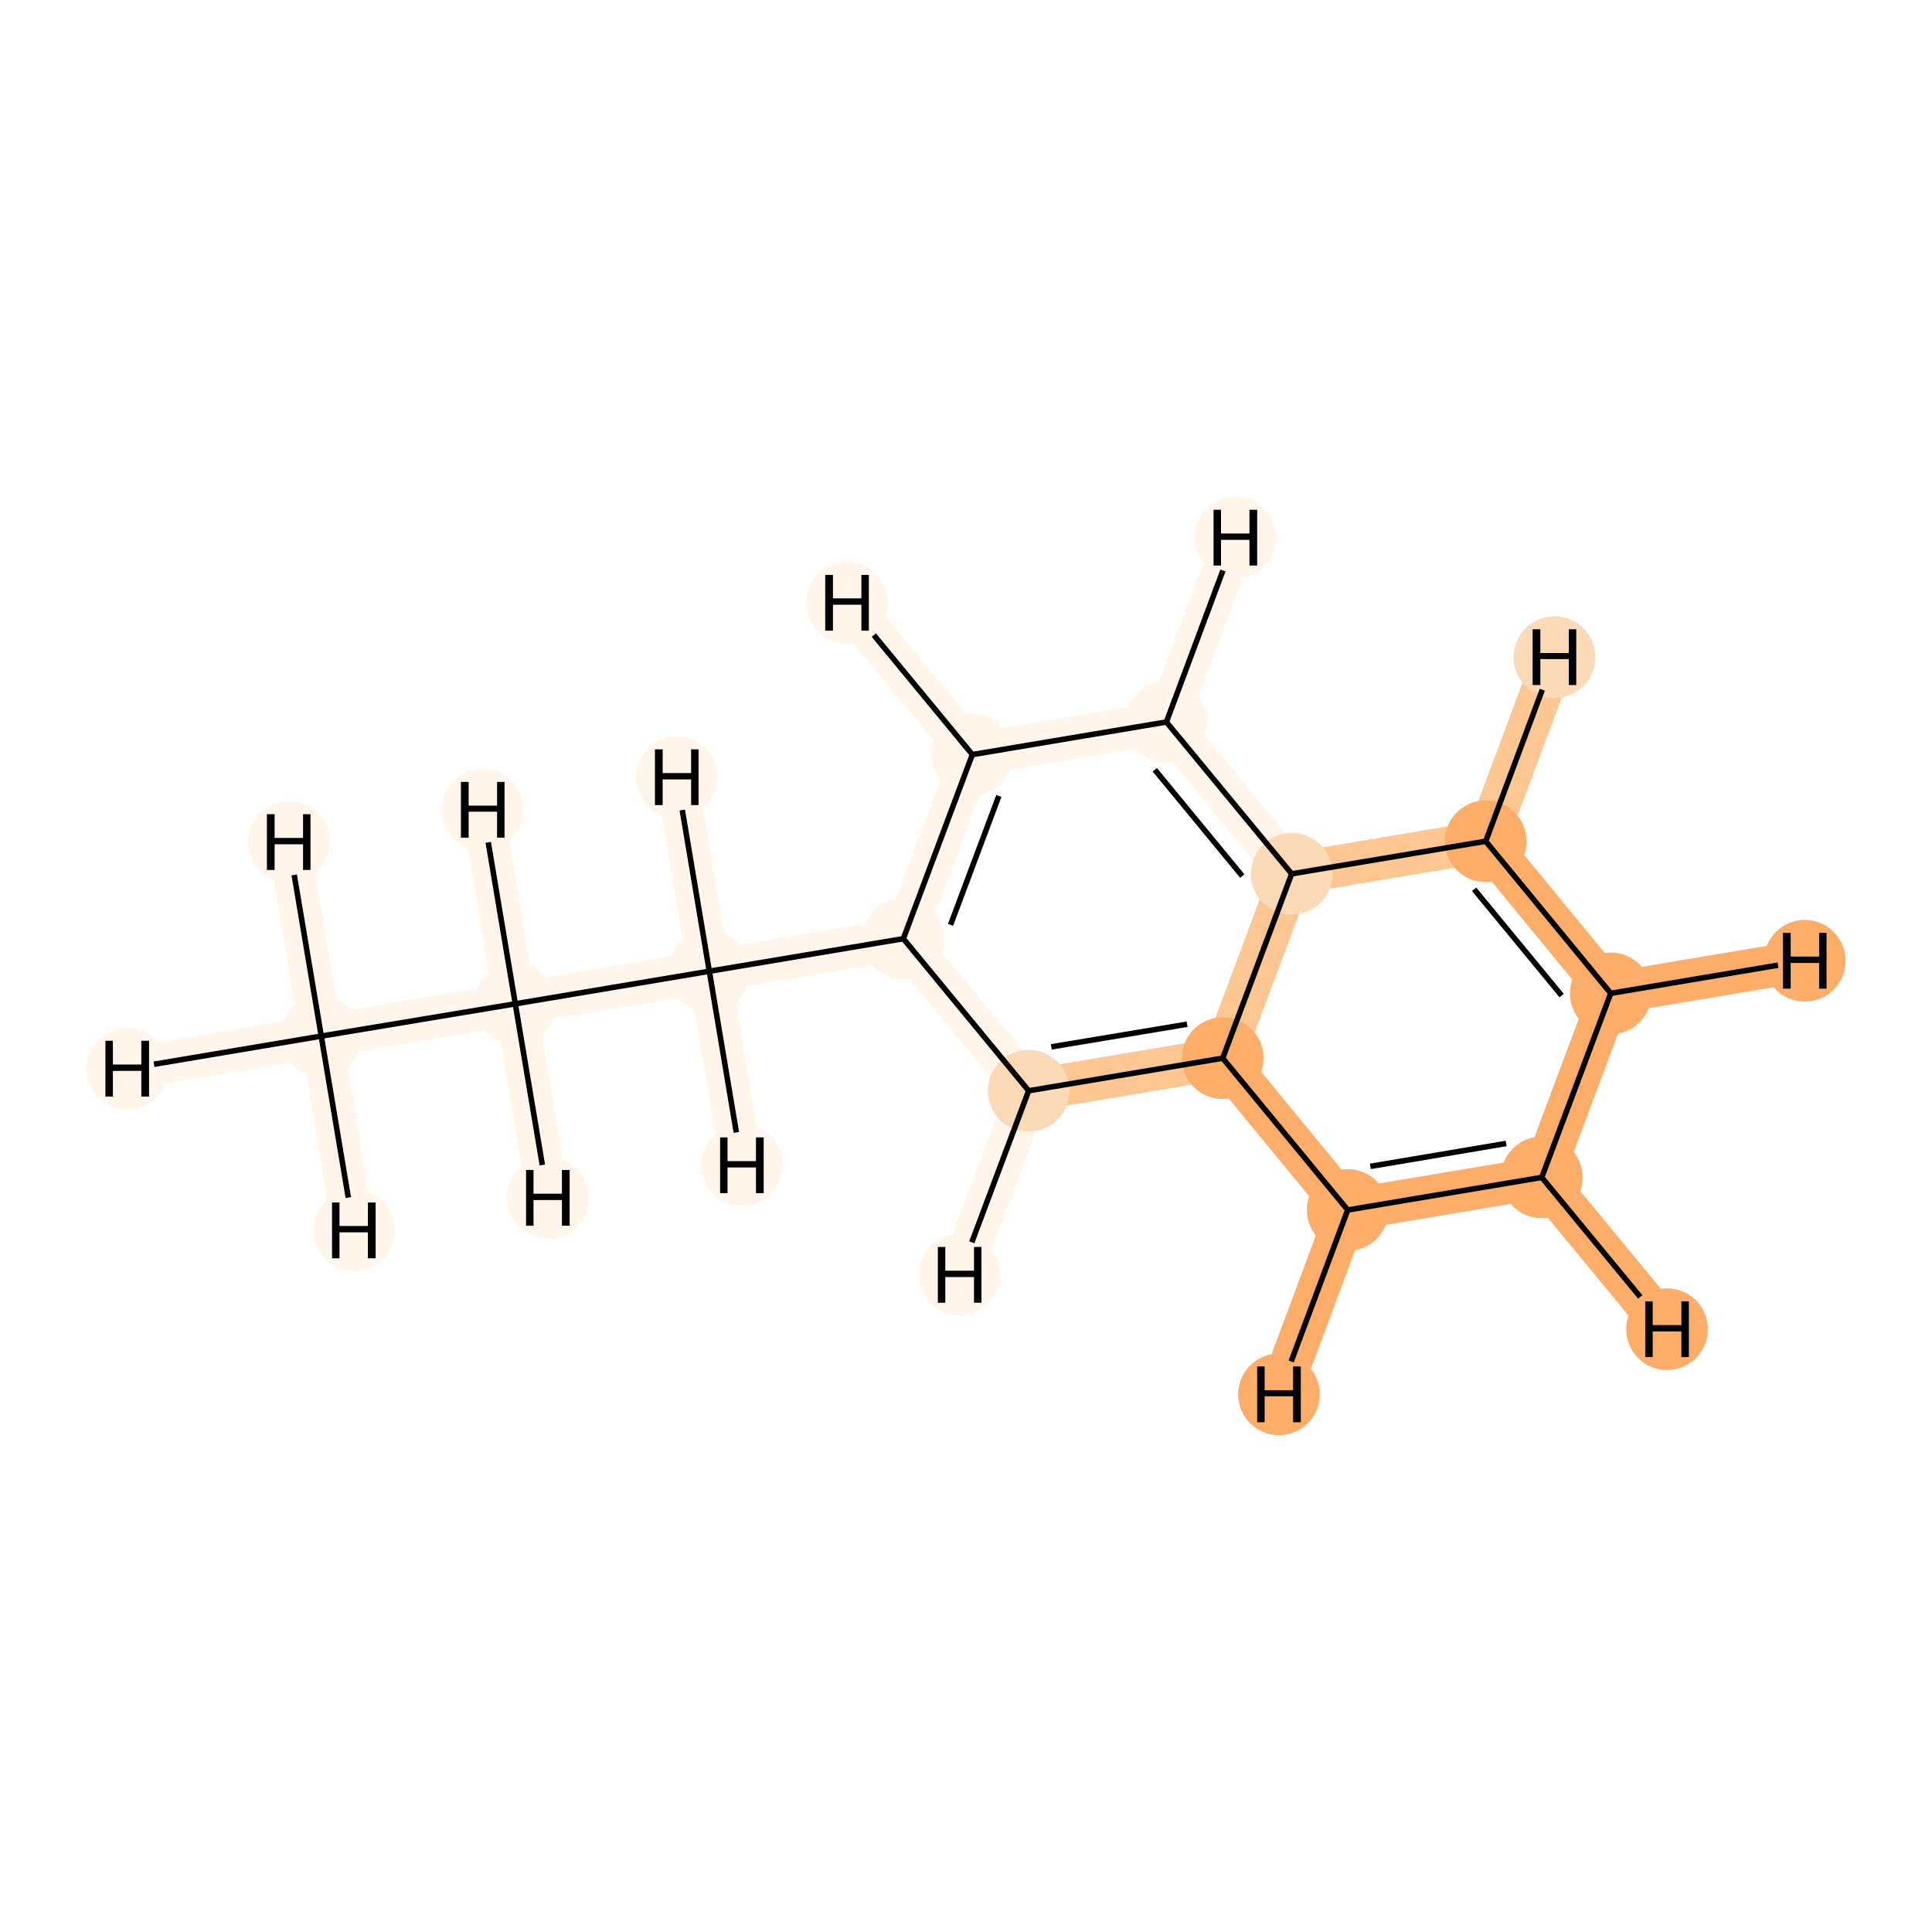 <?xml version='1.0' encoding='iso-8859-1'?>
<svg version='1.1' baseProfile='full'
              xmlns='http://www.w3.org/2000/svg'
                      xmlns:rdkit='http://www.rdkit.org/xml'
                      xmlns:xlink='http://www.w3.org/1999/xlink'
                  xml:space='preserve'
width='700px' height='700px' viewBox='0 0 700 700'>
<!-- END OF HEADER -->
<rect style='opacity:1.0;fill:#FFFFFF;stroke:none' width='700.0' height='700.0' x='0.0' y='0.0'> </rect>
<path d='M 116.4,375.4 L 186.7,363.7' style='fill:none;fill-rule:evenodd;stroke:#FFF5EB;stroke-width:15.2px;stroke-linecap:butt;stroke-linejoin:miter;stroke-opacity:1' />
<path d='M 116.4,375.4 L 46.1,387.2' style='fill:none;fill-rule:evenodd;stroke:#FFF5EB;stroke-width:15.2px;stroke-linecap:butt;stroke-linejoin:miter;stroke-opacity:1' />
<path d='M 116.4,375.4 L 104.6,305.1' style='fill:none;fill-rule:evenodd;stroke:#FFF5EB;stroke-width:15.2px;stroke-linecap:butt;stroke-linejoin:miter;stroke-opacity:1' />
<path d='M 116.4,375.4 L 128.2,445.8' style='fill:none;fill-rule:evenodd;stroke:#FFF5EB;stroke-width:15.2px;stroke-linecap:butt;stroke-linejoin:miter;stroke-opacity:1' />
<path d='M 186.7,363.7 L 257.0,351.9' style='fill:none;fill-rule:evenodd;stroke:#FFF5EB;stroke-width:15.2px;stroke-linecap:butt;stroke-linejoin:miter;stroke-opacity:1' />
<path d='M 186.7,363.7 L 174.9,293.4' style='fill:none;fill-rule:evenodd;stroke:#FFF5EB;stroke-width:15.2px;stroke-linecap:butt;stroke-linejoin:miter;stroke-opacity:1' />
<path d='M 186.7,363.7 L 198.5,434.0' style='fill:none;fill-rule:evenodd;stroke:#FFF5EB;stroke-width:15.2px;stroke-linecap:butt;stroke-linejoin:miter;stroke-opacity:1' />
<path d='M 257.0,351.9 L 327.3,340.1' style='fill:none;fill-rule:evenodd;stroke:#FFF5EB;stroke-width:15.2px;stroke-linecap:butt;stroke-linejoin:miter;stroke-opacity:1' />
<path d='M 257.0,351.9 L 245.2,281.6' style='fill:none;fill-rule:evenodd;stroke:#FFF5EB;stroke-width:15.2px;stroke-linecap:butt;stroke-linejoin:miter;stroke-opacity:1' />
<path d='M 257.0,351.9 L 268.8,422.2' style='fill:none;fill-rule:evenodd;stroke:#FFF5EB;stroke-width:15.2px;stroke-linecap:butt;stroke-linejoin:miter;stroke-opacity:1' />
<path d='M 327.3,340.1 L 352.3,273.4' style='fill:none;fill-rule:evenodd;stroke:#FFF5EB;stroke-width:15.2px;stroke-linecap:butt;stroke-linejoin:miter;stroke-opacity:1' />
<path d='M 327.3,340.1 L 372.7,395.2' style='fill:none;fill-rule:evenodd;stroke:#FFF5EB;stroke-width:15.2px;stroke-linecap:butt;stroke-linejoin:miter;stroke-opacity:1' />
<path d='M 352.3,273.4 L 422.6,261.6' style='fill:none;fill-rule:evenodd;stroke:#FFF5EB;stroke-width:15.2px;stroke-linecap:butt;stroke-linejoin:miter;stroke-opacity:1' />
<path d='M 352.3,273.4 L 306.9,218.4' style='fill:none;fill-rule:evenodd;stroke:#FFF5EB;stroke-width:15.2px;stroke-linecap:butt;stroke-linejoin:miter;stroke-opacity:1' />
<path d='M 422.6,261.6 L 468.0,316.6' style='fill:none;fill-rule:evenodd;stroke:#FFF5EB;stroke-width:15.2px;stroke-linecap:butt;stroke-linejoin:miter;stroke-opacity:1' />
<path d='M 422.6,261.6 L 447.6,194.8' style='fill:none;fill-rule:evenodd;stroke:#FFF5EB;stroke-width:15.2px;stroke-linecap:butt;stroke-linejoin:miter;stroke-opacity:1' />
<path d='M 468.0,316.6 L 443.0,383.4' style='fill:none;fill-rule:evenodd;stroke:#FDC793;stroke-width:15.2px;stroke-linecap:butt;stroke-linejoin:miter;stroke-opacity:1' />
<path d='M 468.0,316.6 L 538.3,304.8' style='fill:none;fill-rule:evenodd;stroke:#FDC793;stroke-width:15.2px;stroke-linecap:butt;stroke-linejoin:miter;stroke-opacity:1' />
<path d='M 443.0,383.4 L 372.7,395.2' style='fill:none;fill-rule:evenodd;stroke:#FDC793;stroke-width:15.2px;stroke-linecap:butt;stroke-linejoin:miter;stroke-opacity:1' />
<path d='M 443.0,383.4 L 488.3,438.4' style='fill:none;fill-rule:evenodd;stroke:#FDAD6A;stroke-width:15.2px;stroke-linecap:butt;stroke-linejoin:miter;stroke-opacity:1' />
<path d='M 372.7,395.2 L 347.7,461.9' style='fill:none;fill-rule:evenodd;stroke:#FFF5EB;stroke-width:15.2px;stroke-linecap:butt;stroke-linejoin:miter;stroke-opacity:1' />
<path d='M 488.3,438.4 L 558.6,426.6' style='fill:none;fill-rule:evenodd;stroke:#FDAD6A;stroke-width:15.2px;stroke-linecap:butt;stroke-linejoin:miter;stroke-opacity:1' />
<path d='M 488.3,438.4 L 463.4,505.2' style='fill:none;fill-rule:evenodd;stroke:#FDAD6A;stroke-width:15.2px;stroke-linecap:butt;stroke-linejoin:miter;stroke-opacity:1' />
<path d='M 558.6,426.6 L 583.6,359.9' style='fill:none;fill-rule:evenodd;stroke:#FDAD6A;stroke-width:15.2px;stroke-linecap:butt;stroke-linejoin:miter;stroke-opacity:1' />
<path d='M 558.6,426.6 L 604.0,481.6' style='fill:none;fill-rule:evenodd;stroke:#FDAD6A;stroke-width:15.2px;stroke-linecap:butt;stroke-linejoin:miter;stroke-opacity:1' />
<path d='M 583.6,359.9 L 538.3,304.8' style='fill:none;fill-rule:evenodd;stroke:#FDAD6A;stroke-width:15.2px;stroke-linecap:butt;stroke-linejoin:miter;stroke-opacity:1' />
<path d='M 583.6,359.9 L 653.9,348.1' style='fill:none;fill-rule:evenodd;stroke:#FDAD6A;stroke-width:15.2px;stroke-linecap:butt;stroke-linejoin:miter;stroke-opacity:1' />
<path d='M 538.3,304.8 L 563.2,238.1' style='fill:none;fill-rule:evenodd;stroke:#FDC793;stroke-width:15.2px;stroke-linecap:butt;stroke-linejoin:miter;stroke-opacity:1' />
<ellipse cx='116.4' cy='375.4' rx='14.3' ry='14.3'  style='fill:#FFF5EB;fill-rule:evenodd;stroke:#FFF5EB;stroke-width:1.0px;stroke-linecap:butt;stroke-linejoin:miter;stroke-opacity:1' />
<ellipse cx='186.7' cy='363.7' rx='14.3' ry='14.3'  style='fill:#FFF5EB;fill-rule:evenodd;stroke:#FFF5EB;stroke-width:1.0px;stroke-linecap:butt;stroke-linejoin:miter;stroke-opacity:1' />
<ellipse cx='257.0' cy='351.9' rx='14.3' ry='14.3'  style='fill:#FFF5EB;fill-rule:evenodd;stroke:#FFF5EB;stroke-width:1.0px;stroke-linecap:butt;stroke-linejoin:miter;stroke-opacity:1' />
<ellipse cx='327.3' cy='340.1' rx='14.3' ry='14.3'  style='fill:#FFF5EB;fill-rule:evenodd;stroke:#FFF5EB;stroke-width:1.0px;stroke-linecap:butt;stroke-linejoin:miter;stroke-opacity:1' />
<ellipse cx='352.3' cy='273.4' rx='14.3' ry='14.3'  style='fill:#FFF5EB;fill-rule:evenodd;stroke:#FFF5EB;stroke-width:1.0px;stroke-linecap:butt;stroke-linejoin:miter;stroke-opacity:1' />
<ellipse cx='422.6' cy='261.6' rx='14.3' ry='14.3'  style='fill:#FFF5EB;fill-rule:evenodd;stroke:#FFF5EB;stroke-width:1.0px;stroke-linecap:butt;stroke-linejoin:miter;stroke-opacity:1' />
<ellipse cx='468.0' cy='316.6' rx='14.3' ry='14.3'  style='fill:#FDDAB7;fill-rule:evenodd;stroke:#FDDAB7;stroke-width:1.0px;stroke-linecap:butt;stroke-linejoin:miter;stroke-opacity:1' />
<ellipse cx='443.0' cy='383.4' rx='14.3' ry='14.3'  style='fill:#FDAD6A;fill-rule:evenodd;stroke:#FDAD6A;stroke-width:1.0px;stroke-linecap:butt;stroke-linejoin:miter;stroke-opacity:1' />
<ellipse cx='372.7' cy='395.2' rx='14.3' ry='14.3'  style='fill:#FDDAB7;fill-rule:evenodd;stroke:#FDDAB7;stroke-width:1.0px;stroke-linecap:butt;stroke-linejoin:miter;stroke-opacity:1' />
<ellipse cx='488.3' cy='438.4' rx='14.3' ry='14.3'  style='fill:#FDAD6A;fill-rule:evenodd;stroke:#FDAD6A;stroke-width:1.0px;stroke-linecap:butt;stroke-linejoin:miter;stroke-opacity:1' />
<ellipse cx='558.6' cy='426.6' rx='14.3' ry='14.3'  style='fill:#FDAD6A;fill-rule:evenodd;stroke:#FDAD6A;stroke-width:1.0px;stroke-linecap:butt;stroke-linejoin:miter;stroke-opacity:1' />
<ellipse cx='583.6' cy='359.9' rx='14.3' ry='14.3'  style='fill:#FDAD6A;fill-rule:evenodd;stroke:#FDAD6A;stroke-width:1.0px;stroke-linecap:butt;stroke-linejoin:miter;stroke-opacity:1' />
<ellipse cx='538.3' cy='304.8' rx='14.3' ry='14.3'  style='fill:#FDAD6A;fill-rule:evenodd;stroke:#FDAD6A;stroke-width:1.0px;stroke-linecap:butt;stroke-linejoin:miter;stroke-opacity:1' />
<ellipse cx='46.1' cy='387.2' rx='14.3' ry='14.3'  style='fill:#FFF5EB;fill-rule:evenodd;stroke:#FFF5EB;stroke-width:1.0px;stroke-linecap:butt;stroke-linejoin:miter;stroke-opacity:1' />
<ellipse cx='104.6' cy='305.1' rx='14.3' ry='14.3'  style='fill:#FFF5EB;fill-rule:evenodd;stroke:#FFF5EB;stroke-width:1.0px;stroke-linecap:butt;stroke-linejoin:miter;stroke-opacity:1' />
<ellipse cx='128.2' cy='445.8' rx='14.3' ry='14.3'  style='fill:#FFF5EB;fill-rule:evenodd;stroke:#FFF5EB;stroke-width:1.0px;stroke-linecap:butt;stroke-linejoin:miter;stroke-opacity:1' />
<ellipse cx='174.9' cy='293.4' rx='14.3' ry='14.3'  style='fill:#FFF5EB;fill-rule:evenodd;stroke:#FFF5EB;stroke-width:1.0px;stroke-linecap:butt;stroke-linejoin:miter;stroke-opacity:1' />
<ellipse cx='198.5' cy='434.0' rx='14.3' ry='14.3'  style='fill:#FFF5EB;fill-rule:evenodd;stroke:#FFF5EB;stroke-width:1.0px;stroke-linecap:butt;stroke-linejoin:miter;stroke-opacity:1' />
<ellipse cx='245.2' cy='281.6' rx='14.3' ry='14.3'  style='fill:#FFF5EB;fill-rule:evenodd;stroke:#FFF5EB;stroke-width:1.0px;stroke-linecap:butt;stroke-linejoin:miter;stroke-opacity:1' />
<ellipse cx='268.8' cy='422.2' rx='14.3' ry='14.3'  style='fill:#FFF5EB;fill-rule:evenodd;stroke:#FFF5EB;stroke-width:1.0px;stroke-linecap:butt;stroke-linejoin:miter;stroke-opacity:1' />
<ellipse cx='306.9' cy='218.4' rx='14.3' ry='14.3'  style='fill:#FFF5EB;fill-rule:evenodd;stroke:#FFF5EB;stroke-width:1.0px;stroke-linecap:butt;stroke-linejoin:miter;stroke-opacity:1' />
<ellipse cx='447.6' cy='194.8' rx='14.3' ry='14.3'  style='fill:#FFF5EB;fill-rule:evenodd;stroke:#FFF5EB;stroke-width:1.0px;stroke-linecap:butt;stroke-linejoin:miter;stroke-opacity:1' />
<ellipse cx='347.7' cy='461.9' rx='14.3' ry='14.3'  style='fill:#FFF5EB;fill-rule:evenodd;stroke:#FFF5EB;stroke-width:1.0px;stroke-linecap:butt;stroke-linejoin:miter;stroke-opacity:1' />
<ellipse cx='463.4' cy='505.2' rx='14.3' ry='14.3'  style='fill:#FDAD6A;fill-rule:evenodd;stroke:#FDAD6A;stroke-width:1.0px;stroke-linecap:butt;stroke-linejoin:miter;stroke-opacity:1' />
<ellipse cx='604.0' cy='481.6' rx='14.3' ry='14.3'  style='fill:#FDAD6A;fill-rule:evenodd;stroke:#FDAD6A;stroke-width:1.0px;stroke-linecap:butt;stroke-linejoin:miter;stroke-opacity:1' />
<ellipse cx='653.9' cy='348.1' rx='14.3' ry='14.3'  style='fill:#FDAD6A;fill-rule:evenodd;stroke:#FDAD6A;stroke-width:1.0px;stroke-linecap:butt;stroke-linejoin:miter;stroke-opacity:1' />
<ellipse cx='563.2' cy='238.1' rx='14.3' ry='14.3'  style='fill:#FDDAB7;fill-rule:evenodd;stroke:#FDDAB7;stroke-width:1.0px;stroke-linecap:butt;stroke-linejoin:miter;stroke-opacity:1' />
<path class='bond-0 atom-0 atom-1' d='M 116.4,375.4 L 186.7,363.7' style='fill:none;fill-rule:evenodd;stroke:#000000;stroke-width:2.0px;stroke-linecap:butt;stroke-linejoin:miter;stroke-opacity:1' />
<path class='bond-14 atom-0 atom-13' d='M 116.4,375.4 L 55.8,385.6' style='fill:none;fill-rule:evenodd;stroke:#000000;stroke-width:2.0px;stroke-linecap:butt;stroke-linejoin:miter;stroke-opacity:1' />
<path class='bond-15 atom-0 atom-14' d='M 116.4,375.4 L 106.6,317.0' style='fill:none;fill-rule:evenodd;stroke:#000000;stroke-width:2.0px;stroke-linecap:butt;stroke-linejoin:miter;stroke-opacity:1' />
<path class='bond-16 atom-0 atom-15' d='M 116.4,375.4 L 126.2,433.9' style='fill:none;fill-rule:evenodd;stroke:#000000;stroke-width:2.0px;stroke-linecap:butt;stroke-linejoin:miter;stroke-opacity:1' />
<path class='bond-1 atom-1 atom-2' d='M 186.7,363.7 L 257.0,351.9' style='fill:none;fill-rule:evenodd;stroke:#000000;stroke-width:2.0px;stroke-linecap:butt;stroke-linejoin:miter;stroke-opacity:1' />
<path class='bond-17 atom-1 atom-16' d='M 186.7,363.7 L 176.9,305.2' style='fill:none;fill-rule:evenodd;stroke:#000000;stroke-width:2.0px;stroke-linecap:butt;stroke-linejoin:miter;stroke-opacity:1' />
<path class='bond-18 atom-1 atom-17' d='M 186.7,363.7 L 196.5,422.1' style='fill:none;fill-rule:evenodd;stroke:#000000;stroke-width:2.0px;stroke-linecap:butt;stroke-linejoin:miter;stroke-opacity:1' />
<path class='bond-2 atom-2 atom-3' d='M 257.0,351.9 L 327.3,340.1' style='fill:none;fill-rule:evenodd;stroke:#000000;stroke-width:2.0px;stroke-linecap:butt;stroke-linejoin:miter;stroke-opacity:1' />
<path class='bond-19 atom-2 atom-18' d='M 257.0,351.9 L 247.2,293.5' style='fill:none;fill-rule:evenodd;stroke:#000000;stroke-width:2.0px;stroke-linecap:butt;stroke-linejoin:miter;stroke-opacity:1' />
<path class='bond-20 atom-2 atom-19' d='M 257.0,351.9 L 266.8,410.3' style='fill:none;fill-rule:evenodd;stroke:#000000;stroke-width:2.0px;stroke-linecap:butt;stroke-linejoin:miter;stroke-opacity:1' />
<path class='bond-3 atom-3 atom-4' d='M 327.3,340.1 L 352.3,273.4' style='fill:none;fill-rule:evenodd;stroke:#000000;stroke-width:2.0px;stroke-linecap:butt;stroke-linejoin:miter;stroke-opacity:1' />
<path class='bond-3 atom-3 atom-4' d='M 344.4,335.1 L 361.9,288.4' style='fill:none;fill-rule:evenodd;stroke:#000000;stroke-width:2.0px;stroke-linecap:butt;stroke-linejoin:miter;stroke-opacity:1' />
<path class='bond-12 atom-8 atom-3' d='M 372.7,395.2 L 327.3,340.1' style='fill:none;fill-rule:evenodd;stroke:#000000;stroke-width:2.0px;stroke-linecap:butt;stroke-linejoin:miter;stroke-opacity:1' />
<path class='bond-4 atom-4 atom-5' d='M 352.3,273.4 L 422.6,261.6' style='fill:none;fill-rule:evenodd;stroke:#000000;stroke-width:2.0px;stroke-linecap:butt;stroke-linejoin:miter;stroke-opacity:1' />
<path class='bond-21 atom-4 atom-20' d='M 352.3,273.4 L 316.6,230.1' style='fill:none;fill-rule:evenodd;stroke:#000000;stroke-width:2.0px;stroke-linecap:butt;stroke-linejoin:miter;stroke-opacity:1' />
<path class='bond-5 atom-5 atom-6' d='M 422.6,261.6 L 468.0,316.6' style='fill:none;fill-rule:evenodd;stroke:#000000;stroke-width:2.0px;stroke-linecap:butt;stroke-linejoin:miter;stroke-opacity:1' />
<path class='bond-5 atom-5 atom-6' d='M 418.4,278.9 L 450.1,317.4' style='fill:none;fill-rule:evenodd;stroke:#000000;stroke-width:2.0px;stroke-linecap:butt;stroke-linejoin:miter;stroke-opacity:1' />
<path class='bond-22 atom-5 atom-21' d='M 422.6,261.6 L 443.1,206.7' style='fill:none;fill-rule:evenodd;stroke:#000000;stroke-width:2.0px;stroke-linecap:butt;stroke-linejoin:miter;stroke-opacity:1' />
<path class='bond-6 atom-6 atom-7' d='M 468.0,316.6 L 443.0,383.4' style='fill:none;fill-rule:evenodd;stroke:#000000;stroke-width:2.0px;stroke-linecap:butt;stroke-linejoin:miter;stroke-opacity:1' />
<path class='bond-13 atom-12 atom-6' d='M 538.3,304.8 L 468.0,316.6' style='fill:none;fill-rule:evenodd;stroke:#000000;stroke-width:2.0px;stroke-linecap:butt;stroke-linejoin:miter;stroke-opacity:1' />
<path class='bond-7 atom-7 atom-8' d='M 443.0,383.4 L 372.7,395.2' style='fill:none;fill-rule:evenodd;stroke:#000000;stroke-width:2.0px;stroke-linecap:butt;stroke-linejoin:miter;stroke-opacity:1' />
<path class='bond-7 atom-7 atom-8' d='M 430.1,371.1 L 380.9,379.3' style='fill:none;fill-rule:evenodd;stroke:#000000;stroke-width:2.0px;stroke-linecap:butt;stroke-linejoin:miter;stroke-opacity:1' />
<path class='bond-8 atom-7 atom-9' d='M 443.0,383.4 L 488.3,438.4' style='fill:none;fill-rule:evenodd;stroke:#000000;stroke-width:2.0px;stroke-linecap:butt;stroke-linejoin:miter;stroke-opacity:1' />
<path class='bond-23 atom-8 atom-22' d='M 372.7,395.2 L 352.1,450.1' style='fill:none;fill-rule:evenodd;stroke:#000000;stroke-width:2.0px;stroke-linecap:butt;stroke-linejoin:miter;stroke-opacity:1' />
<path class='bond-9 atom-9 atom-10' d='M 488.3,438.4 L 558.6,426.6' style='fill:none;fill-rule:evenodd;stroke:#000000;stroke-width:2.0px;stroke-linecap:butt;stroke-linejoin:miter;stroke-opacity:1' />
<path class='bond-9 atom-9 atom-10' d='M 496.5,422.6 L 545.7,414.3' style='fill:none;fill-rule:evenodd;stroke:#000000;stroke-width:2.0px;stroke-linecap:butt;stroke-linejoin:miter;stroke-opacity:1' />
<path class='bond-24 atom-9 atom-23' d='M 488.3,438.4 L 467.8,493.3' style='fill:none;fill-rule:evenodd;stroke:#000000;stroke-width:2.0px;stroke-linecap:butt;stroke-linejoin:miter;stroke-opacity:1' />
<path class='bond-10 atom-10 atom-11' d='M 558.6,426.6 L 583.6,359.9' style='fill:none;fill-rule:evenodd;stroke:#000000;stroke-width:2.0px;stroke-linecap:butt;stroke-linejoin:miter;stroke-opacity:1' />
<path class='bond-25 atom-10 atom-24' d='M 558.6,426.6 L 594.3,469.9' style='fill:none;fill-rule:evenodd;stroke:#000000;stroke-width:2.0px;stroke-linecap:butt;stroke-linejoin:miter;stroke-opacity:1' />
<path class='bond-11 atom-11 atom-12' d='M 583.6,359.9 L 538.3,304.8' style='fill:none;fill-rule:evenodd;stroke:#000000;stroke-width:2.0px;stroke-linecap:butt;stroke-linejoin:miter;stroke-opacity:1' />
<path class='bond-11 atom-11 atom-12' d='M 565.8,360.7 L 534.1,322.2' style='fill:none;fill-rule:evenodd;stroke:#000000;stroke-width:2.0px;stroke-linecap:butt;stroke-linejoin:miter;stroke-opacity:1' />
<path class='bond-26 atom-11 atom-25' d='M 583.6,359.9 L 644.2,349.7' style='fill:none;fill-rule:evenodd;stroke:#000000;stroke-width:2.0px;stroke-linecap:butt;stroke-linejoin:miter;stroke-opacity:1' />
<path class='bond-27 atom-12 atom-26' d='M 538.3,304.8 L 558.8,249.9' style='fill:none;fill-rule:evenodd;stroke:#000000;stroke-width:2.0px;stroke-linecap:butt;stroke-linejoin:miter;stroke-opacity:1' />
<path  class='atom-13' d='M 38.2 377.1
L 40.9 377.1
L 40.9 385.7
L 51.2 385.7
L 51.2 377.1
L 54.0 377.1
L 54.0 397.3
L 51.2 397.3
L 51.2 388.0
L 40.9 388.0
L 40.9 397.3
L 38.2 397.3
L 38.2 377.1
' fill='#000000'/>
<path  class='atom-14' d='M 96.7 295.0
L 99.5 295.0
L 99.5 303.6
L 109.8 303.6
L 109.8 295.0
L 112.5 295.0
L 112.5 315.2
L 109.8 315.2
L 109.8 305.9
L 99.5 305.9
L 99.5 315.2
L 96.7 315.2
L 96.7 295.0
' fill='#000000'/>
<path  class='atom-15' d='M 120.3 435.7
L 123.0 435.7
L 123.0 444.2
L 133.3 444.2
L 133.3 435.7
L 136.1 435.7
L 136.1 455.9
L 133.3 455.9
L 133.3 446.5
L 123.0 446.5
L 123.0 455.9
L 120.3 455.9
L 120.3 435.7
' fill='#000000'/>
<path  class='atom-16' d='M 167.0 283.3
L 169.8 283.3
L 169.8 291.9
L 180.1 291.9
L 180.1 283.3
L 182.8 283.3
L 182.8 303.5
L 180.1 303.5
L 180.1 294.1
L 169.8 294.1
L 169.8 303.5
L 167.0 303.5
L 167.0 283.3
' fill='#000000'/>
<path  class='atom-17' d='M 190.6 423.9
L 193.3 423.9
L 193.3 432.5
L 203.6 432.5
L 203.6 423.9
L 206.4 423.9
L 206.4 444.1
L 203.6 444.1
L 203.6 434.8
L 193.3 434.8
L 193.3 444.1
L 190.6 444.1
L 190.6 423.9
' fill='#000000'/>
<path  class='atom-18' d='M 237.3 271.5
L 240.1 271.5
L 240.1 280.1
L 250.4 280.1
L 250.4 271.5
L 253.1 271.5
L 253.1 291.7
L 250.4 291.7
L 250.4 282.4
L 240.1 282.4
L 240.1 291.7
L 237.3 291.7
L 237.3 271.5
' fill='#000000'/>
<path  class='atom-19' d='M 260.9 412.1
L 263.6 412.1
L 263.6 420.7
L 273.9 420.7
L 273.9 412.1
L 276.7 412.1
L 276.7 432.3
L 273.9 432.3
L 273.9 423.0
L 263.6 423.0
L 263.6 432.3
L 260.9 432.3
L 260.9 412.1
' fill='#000000'/>
<path  class='atom-20' d='M 299.0 208.3
L 301.8 208.3
L 301.8 216.8
L 312.1 216.8
L 312.1 208.3
L 314.8 208.3
L 314.8 228.5
L 312.1 228.5
L 312.1 219.1
L 301.8 219.1
L 301.8 228.5
L 299.0 228.5
L 299.0 208.3
' fill='#000000'/>
<path  class='atom-21' d='M 439.7 184.7
L 442.4 184.7
L 442.4 193.3
L 452.7 193.3
L 452.7 184.7
L 455.5 184.7
L 455.5 204.9
L 452.7 204.9
L 452.7 195.6
L 442.4 195.6
L 442.4 204.9
L 439.7 204.9
L 439.7 184.7
' fill='#000000'/>
<path  class='atom-22' d='M 339.8 451.8
L 342.5 451.8
L 342.5 460.4
L 352.9 460.4
L 352.9 451.8
L 355.6 451.8
L 355.6 472.0
L 352.9 472.0
L 352.9 462.7
L 342.5 462.7
L 342.5 472.0
L 339.8 472.0
L 339.8 451.8
' fill='#000000'/>
<path  class='atom-23' d='M 455.5 495.1
L 458.2 495.1
L 458.2 503.7
L 468.5 503.7
L 468.5 495.1
L 471.3 495.1
L 471.3 515.3
L 468.5 515.3
L 468.5 505.9
L 458.2 505.9
L 458.2 515.3
L 455.5 515.3
L 455.5 495.1
' fill='#000000'/>
<path  class='atom-24' d='M 596.1 471.5
L 598.8 471.5
L 598.8 480.1
L 609.2 480.1
L 609.2 471.5
L 611.9 471.5
L 611.9 491.7
L 609.2 491.7
L 609.2 482.4
L 598.8 482.4
L 598.8 491.7
L 596.1 491.7
L 596.1 471.5
' fill='#000000'/>
<path  class='atom-25' d='M 646.0 338.0
L 648.8 338.0
L 648.8 346.6
L 659.1 346.6
L 659.1 338.0
L 661.8 338.0
L 661.8 358.2
L 659.1 358.2
L 659.1 348.9
L 648.8 348.9
L 648.8 358.2
L 646.0 358.2
L 646.0 338.0
' fill='#000000'/>
<path  class='atom-26' d='M 555.3 228.0
L 558.1 228.0
L 558.1 236.6
L 568.4 236.6
L 568.4 228.0
L 571.1 228.0
L 571.1 248.2
L 568.4 248.2
L 568.4 238.8
L 558.1 238.8
L 558.1 248.2
L 555.3 248.2
L 555.3 228.0
' fill='#000000'/>
</svg>
